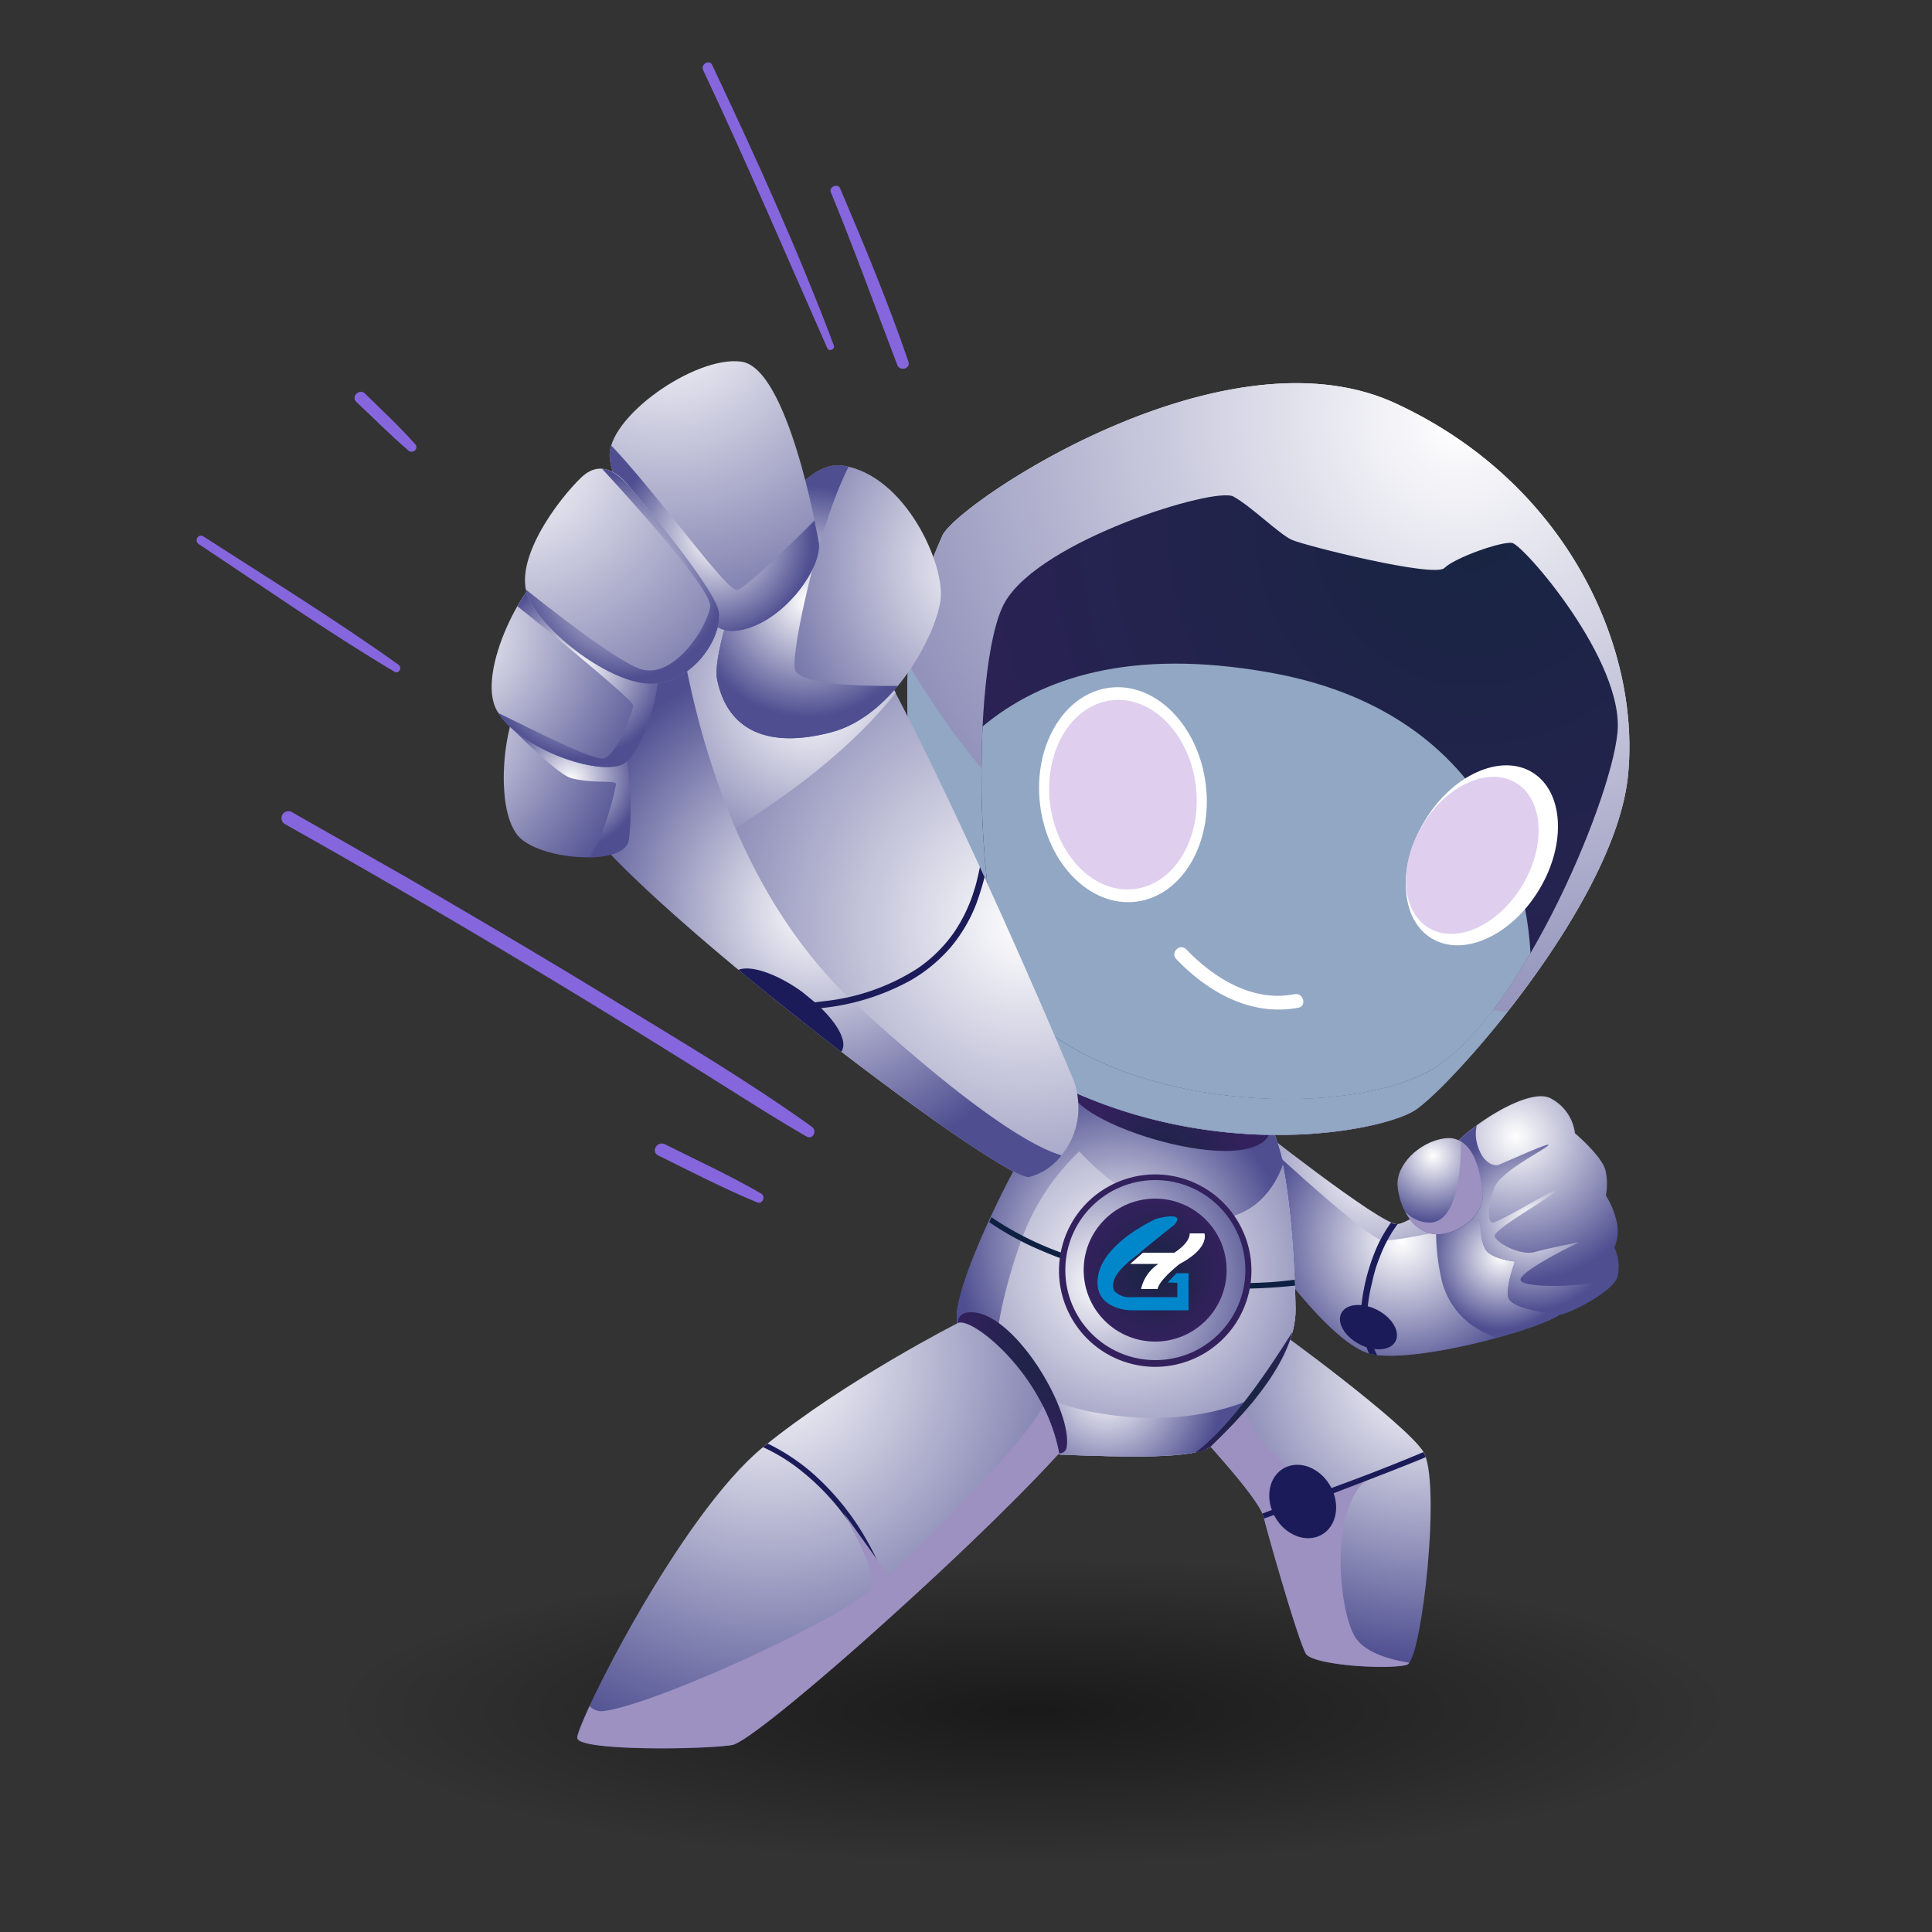 <svg xmlns="http://www.w3.org/2000/svg" xmlns:xlink="http://www.w3.org/1999/xlink" viewBox="0 0 500 500"><rect x="0" y="0" width="500" height="500" fill="#333333" stroke="none"/><defs><style>.cls-1{isolation:isolate;}.cls-10,.cls-2,.cls-25,.cls-32,.cls-34,.cls-37,.cls-39,.cls-4,.cls-40,.cls-42,.cls-6,.cls-8{mix-blend-mode:multiply;}.cls-2{fill:url(#radial-gradient);}.cls-3{fill:url(#radial-gradient-2);}.cls-4{fill:url(#radial-gradient-3);}.cls-5{fill:#1b1b59;}.cls-6{fill:url(#radial-gradient-4);}.cls-7{fill:url(#radial-gradient-5);}.cls-8{fill:url(#radial-gradient-6);}.cls-9{fill:url(#radial-gradient-7);}.cls-10{fill:#9c91c1;}.cls-11{fill:url(#radial-gradient-8);}.cls-12{fill:url(#radial-gradient-9);}.cls-13{fill:url(#radial-gradient-10);}.cls-14{fill:url(#radial-gradient-11);}.cls-15{fill:url(#radial-gradient-12);}.cls-16{fill:#0d2042;}.cls-17{fill:url(#radial-gradient-13);}.cls-18{fill:url(#radial-gradient-14);}.cls-19{fill:url(#radial-gradient-15);}.cls-20{fill:url(#radial-gradient-16);}.cls-21{fill:url(#radial-gradient-17);}.cls-22{fill:url(#radial-gradient-18);}.cls-23{fill:url(#radial-gradient-19);}.cls-24{fill:url(#radial-gradient-20);}.cls-25{fill:#92a7c4;}.cls-26{fill:url(#radial-gradient-21);}.cls-27{fill:#fff;}.cls-28{fill:#dfceed;}.cls-29{fill:url(#radial-gradient-22);}.cls-30{fill:url(#radial-gradient-23);}.cls-31{fill:url(#radial-gradient-24);}.cls-32{fill:url(#radial-gradient-25);}.cls-33{fill:url(#radial-gradient-26);}.cls-34{fill:url(#radial-gradient-27);}.cls-35{fill:url(#radial-gradient-28);}.cls-36{fill:url(#radial-gradient-29);}.cls-37{fill:url(#radial-gradient-30);}.cls-38{fill:url(#radial-gradient-31);}.cls-39{fill:url(#radial-gradient-32);}.cls-40{fill:url(#radial-gradient-33);}.cls-41{fill:url(#radial-gradient-34);}.cls-42{fill:url(#radial-gradient-35);}.cls-43{fill:#8666dd;}.cls-44{fill:#0087cb;}</style><radialGradient id="radial-gradient" cx="-219.4" cy="-5421.99" r="138.34" gradientTransform="translate(554.9 2015.1) scale(1.31 0.29)" gradientUnits="userSpaceOnUse"><stop offset="0" stop-opacity="0.5"/><stop offset="1" stop-opacity="0"/></radialGradient><radialGradient id="radial-gradient-2" cx="355.37" cy="301.11" r="50.02" gradientUnits="userSpaceOnUse"><stop offset="0" stop-color="#fff"/><stop offset="1" stop-color="#4e4e91"/></radialGradient><radialGradient id="radial-gradient-3" cx="362.78" cy="321.28" r="36.49" xlink:href="#radial-gradient-2"/><radialGradient id="radial-gradient-4" cx="388.4" cy="325.2" r="18.98" xlink:href="#radial-gradient-2"/><radialGradient id="radial-gradient-5" cx="392.28" cy="294.14" r="37.85" xlink:href="#radial-gradient-2"/><radialGradient id="radial-gradient-6" cx="396.08" cy="315.69" r="23.53" xlink:href="#radial-gradient-2"/><radialGradient id="radial-gradient-7" cx="370.82" cy="299.13" r="17.13" xlink:href="#radial-gradient-2"/><radialGradient id="radial-gradient-8" cx="368" cy="354.48" r="75.66" xlink:href="#radial-gradient-2"/><radialGradient id="radial-gradient-9" cx="291.45" cy="328.44" r="81.19" gradientUnits="userSpaceOnUse"><stop offset="0" stop-color="#fff"/><stop offset="1" stop-color="#a5c4e7"/></radialGradient><radialGradient id="radial-gradient-10" cx="291.45" cy="328.44" r="81.19" xlink:href="#radial-gradient-2"/><radialGradient id="radial-gradient-11" cx="289.84" cy="323.21" r="42.78" xlink:href="#radial-gradient-2"/><radialGradient id="radial-gradient-12" cx="286.37" cy="359.46" r="30.09" xlink:href="#radial-gradient-2"/><radialGradient id="radial-gradient-13" cx="300.67" cy="302.98" r="22.02" gradientUnits="userSpaceOnUse"><stop offset="0" stop-color="#182442"/><stop offset="1" stop-color="#33215d"/></radialGradient><radialGradient id="radial-gradient-14" cx="298.96" cy="328.73" r="24.94" gradientTransform="translate(550.2 -37.8) rotate(76.7)" xlink:href="#radial-gradient-13"/><radialGradient id="radial-gradient-15" cx="284.84" cy="332.16" r="44.89" xlink:href="#radial-gradient-2"/><radialGradient id="radial-gradient-16" cx="298.96" cy="328.73" r="18.49" gradientTransform="translate(320 -115.1) rotate(45)" xlink:href="#radial-gradient-13"/><radialGradient id="radial-gradient-17" cx="273.02" cy="348.73" r="26.09" xlink:href="#radial-gradient-13"/><radialGradient id="radial-gradient-18" cx="321.98" cy="360.31" r="24.82" xlink:href="#radial-gradient-13"/><radialGradient id="radial-gradient-19" cx="351.99" cy="109.09" r="252.26" gradientTransform="matrix(1, 0, 0.03, 1, 21.68, 0)" xlink:href="#radial-gradient-9"/><radialGradient id="radial-gradient-20" cx="351.99" cy="109.09" r="252.26" gradientTransform="matrix(1, 0, 0.03, 1, 21.68, 0)" xlink:href="#radial-gradient-2"/><radialGradient id="radial-gradient-21" cx="381.49" cy="136.13" r="203.76" xlink:href="#radial-gradient-13"/><radialGradient id="radial-gradient-22" cx="199.2" cy="352.19" r="104.97" xlink:href="#radial-gradient-2"/><radialGradient id="radial-gradient-23" cx="265.38" cy="238.92" r="125.31" xlink:href="#radial-gradient-2"/><radialGradient id="radial-gradient-24" cx="209.94" cy="179.79" r="65.95" xlink:href="#radial-gradient-2"/><radialGradient id="radial-gradient-25" cx="211.05" cy="235.49" r="66.48" xlink:href="#radial-gradient-2"/><radialGradient id="radial-gradient-26" cx="257.32" cy="146.06" r="75.79" xlink:href="#radial-gradient-2"/><radialGradient id="radial-gradient-27" cx="208.93" cy="155.75" r="29.99" xlink:href="#radial-gradient-2"/><radialGradient id="radial-gradient-28" cx="172.37" cy="80.36" r="106.73" xlink:href="#radial-gradient-2"/><radialGradient id="radial-gradient-29" cx="107.66" cy="185.55" r="60.53" xlink:href="#radial-gradient-2"/><radialGradient id="radial-gradient-30" cx="147.62" cy="201.72" r="18.02" xlink:href="#radial-gradient-2"/><radialGradient id="radial-gradient-31" cx="114.3" cy="163.65" r="61.71" xlink:href="#radial-gradient-2"/><radialGradient id="radial-gradient-32" cx="149.81" cy="172.96" r="23.33" xlink:href="#radial-gradient-2"/><radialGradient id="radial-gradient-33" cx="184.83" cy="139.31" r="25.61" xlink:href="#radial-gradient-2"/><radialGradient id="radial-gradient-34" cx="132.22" cy="117.52" r="99.87" xlink:href="#radial-gradient-2"/><radialGradient id="radial-gradient-35" cx="161.05" cy="149.13" r="26.47" xlink:href="#radial-gradient-2"/></defs><g class="cls-1"><g id="Layer_1" data-name="Layer 1"><ellipse class="cls-2" cx="268.5" cy="443.8" rx="180.6" ry="40.1"/><path class="cls-3" d="M323.1,289.9s34.3,27.2,38.5,26.9,20.8-13.7,25-12.6,19.9,31,18.4,34.8-37.2,13.9-49.8,11.5-34.7-37.2-34.7-37.2Z"/><path class="cls-4" d="M355.2,350.5c12.6,2.4,48.2-7.8,49.8-11.5s-5.2-15.7-10.8-25.1c-13.4,3.1-33.2,7.6-36.5,7.1s-24-18.9-34.8-29.3l-2.4,21.6S342.6,348,355.2,350.5Z"/><path class="cls-5" d="M356.4,350.7a25.4,25.4,0,0,1-2-5.2,24.5,24.5,0,0,1-.5-6.6,41,41,0,0,1,1.2-7,36,36,0,0,1,2-6.6,35,35,0,0,1,4.6-8.5h-.1a3,3,0,0,1-1.6-.4,36,36,0,0,0-3.9,6.9,51.7,51.7,0,0,0-3.7,14,25.2,25.2,0,0,0,1.9,13l.9.2Z"/><ellipse class="cls-5" cx="354.1" cy="343.2" rx="5" ry="7.9" transform="translate(-113.5 499.9) rotate(-62.6)"/><path class="cls-6" d="M386.6,304.2c-2.3-.6-8.6,3.4-14.4,7a55,55,0,0,0,1,20.5c2.1,7.8,7.9,12.4,14.1,14.5,9.3-2.5,17-5.5,17.7-7.2C406.5,335.2,390.8,305.3,386.6,304.2Z"/><path class="cls-7" d="M373.9,307c-.2-1.8-1.2-4.8,1.5-9.4s20-16.7,26-13.3a11.8,11.8,0,0,1,6.2,9c.3.2,7.1,6.1,7.9,9.6a16,16,0,0,1,.1,6.5,21.8,21.8,0,0,1,2.8,6.8,10.9,10.9,0,0,1-.6,6.7,11.2,11.2,0,0,1,.8,7.5c-1.1,4-13.5,10.1-15.2,9.8s-12.7-1.3-13.1-4.7,1.8-9,1.8-9-5.6-.6-7.4-2.8-1.6-8.1-1.6-8.1S374.9,318.4,373.9,307Z"/><path class="cls-8" d="M393.5,331.2c.1-2.5,15.2-9.7,15.2-9.7s-7.5,1.4-11.4,2.5-10.1-2.4-10.5-4.1S402,309.5,403,308s-15.4,8.7-16.8,8.4-1-5,.6-9.1,12-9.2,13.8-10.8-11.9,4.7-12.9,5-4.2-.4-5.5-5.8a9.8,9.8,0,0,1,0-4.5c-3.2,2.4-5.8,4.8-6.8,6.4-2.7,4.6-1.7,7.6-1.5,9.4,1,11.4,9.2,8.6,9.2,8.6s-.1,5.9,1.6,8.1,7.4,2.8,7.4,2.8-2.3,5.7-1.8,9,11.5,4.3,13.1,4.7,14.1-5.8,15.2-9.8h0C410.7,333.5,393.4,333.4,393.5,331.2Z"/><path class="cls-9" d="M383.7,308.2c-.9-6.6-3.2-14.5-9.8-13.6s-12.7,6.9-12.2,12.4,3.8,11.9,9.7,12.4S384.6,314.3,383.7,308.2Z"/><path class="cls-10" d="M371.4,319.4c5.8.4,13.2-5.1,12.3-11.2s-2.1-10.6-5.6-12.7c0,8.4-1.3,20.7-8,20.9a8.6,8.6,0,0,1-6.4-2.8C365.3,316.7,367.8,319.1,371.4,319.4Z"/><path class="cls-11" d="M329.5,343.6c.5,0,34,24.6,38.8,32s-.3,53.8-4.1,55.2-22.7.4-26-2.5c-1.7-1.5-10.8-33.8-11.1-35.5-1.2-5.4-18.8-23.7-19.4-24.8S329.5,343.6,329.5,343.6Z"/><path class="cls-10" d="M350.6,423.5c-4.5-7.8-6.6-35.8,4.6-41.4-8.7,4.2-13.7,4-13.7,4s-18.7-11.8-19.5-23.6a87.9,87.9,0,0,1,.2-11.6c-6.6,6.6-15.2,15.7-14.5,17.1s18.2,19.4,19.4,24.8c.3,1.7,9.4,34,11.1,35.5,3.3,2.9,22.2,3.8,26,2.5a1.2,1.2,0,0,0,.5-.5C359.1,429.4,353,427.5,350.6,423.5Z"/><path class="cls-5" d="M368.3,377.4l.7-.3-.6-1.3c-6.7,2.8-13.5,5.5-20.3,8l-21.4,7.9a7.6,7.6,0,0,1,.4,1.1v.2c6.3-2.2,12.5-4.4,18.7-6.8S360.8,380.5,368.3,377.4Z"/><ellipse class="cls-5" cx="337.1" cy="388.6" rx="8.2" ry="9.9" transform="translate(-149.1 220.6) rotate(-30)"/><path class="cls-12" d="M329.7,293.3c-1.3-3.1-44.7-17.7-52.5-12.1s-29.2,48-29.6,59.6,13,35.2,27.7,35.7,34.7,1.3,38.3-2.4,22-20.2,21.7-35.5S333.3,301.4,329.7,293.3Z"/><path class="cls-13" d="M329.7,293.3c-1.3-3.1-44.7-17.7-52.5-12.1s-29.2,48-29.6,59.6,13,35.2,27.7,35.7,34.7,1.3,38.3-2.4,22-20.2,21.7-35.5S333.3,301.4,329.7,293.3Z"/><path class="cls-14" d="M329.7,293.3c-.7-1.7-13.7-6.7-26.7-10.1h0l-1-.3h-.1l-1-.2h-.1l-1-.3h-.1l-.9-.2h-.1l-1-.2h-.1l-1-.2h0l-1-.2h0c-2.1-.5-4.1-.8-5.9-1.1H278l-.3.2h-.1l-.4.3h0l-.3.2h-.1l-.3.2c0,.1-.1.1-.1.2l-.3.2H276a.8.8,0,0,1-.4.4c0,.1-.1.1-.1.2l-.3.3-.2.2-.2.2-.2.3-.2.2-1,1.2v.2c-.2.1-.3.3-.4.4h-.1l-.3.5h-.1c-9.4,13.2-24.6,44.6-24.9,54.3-.2,6.8,4.3,17.7,11,25.7-1.6-5.7-3.2-19.2,5.2-43.5a59.7,59.7,0,0,1,15.5-24.4c9,9.5,20.9,17.3,32.1,17.7s17.7-6.1,20.7-14.5A42.8,42.8,0,0,0,329.7,293.3Z"/><path class="cls-15" d="M284.3,365.7a53.5,53.5,0,0,1-36.7-23.8c.5,12,13.4,34.1,27.7,34.6s34.7,1.3,38.3-2.4a141.4,141.4,0,0,0,11.6-12.5C315.1,366,301.6,368.7,284.3,365.7Z"/><path class="cls-16" d="M292.8,330.7a135.7,135.7,0,0,0,28.5,2.8,129.5,129.5,0,0,0,13.9-.8,7.6,7.6,0,0,1-.1-1.5c-2.6.3-5.1.6-7.7.7a133.2,133.2,0,0,1-27.5-1.4,122.4,122.4,0,0,1-25.2-6.3,80.9,80.9,0,0,1-17.4-8.7l-.7-.5-.6,1.3a75.6,75.6,0,0,0,13.4,7.3A107.1,107.1,0,0,0,292.8,330.7Z"/><path class="cls-17" d="M328.9,292.5c-6.2-4.2-44.5-16.5-51.7-11.3C274.8,290.4,325.4,306.2,328.9,292.5Z"/><circle class="cls-18" cx="299" cy="328.7" r="24.9" transform="translate(-89.7 544.2) rotate(-76.7)"/><circle class="cls-19" cx="299" cy="328.7" r="23.3"/><circle class="cls-20" cx="299" cy="328.7" r="18.5" transform="translate(-144.9 307.7) rotate(-45)"/><path class="cls-21" d="M276,374.8c2-10-15-37.7-26.2-35a2.5,2.5,0,0,0-1.9,2.6c1,11.7,12.8,31.8,26.2,33.7A1.8,1.8,0,0,0,276,374.8Z"/><path class="cls-22" d="M334.5,344.7c-2.9,4.4-14.3,23.2-25.1,31.2a8.2,8.2,0,0,0,4.2-1.8C316.7,370.9,331,358,334.5,344.7Z"/><path class="cls-23" d="M258.6,271.9a13.2,13.2,0,0,1-5-6.4c-2.8-7.9-8.1-18.8-14.1-47.1-7.9-37.5-5.4-57.9,4.4-79.8,3.6-8.1,72.6-54.9,117.3-34.2s63.5,63.7,60.1,96.5-45.7,80.3-55.1,86.4S304.9,303.3,258.6,271.9Z"/><path class="cls-24" d="M258.6,271.9a13.2,13.2,0,0,1-5-6.4c-2.8-7.9-8.1-18.8-14.1-47.1-7.9-37.5-5.4-57.9,4.4-79.8,3.6-8.1,72.6-54.9,117.3-34.2s63.5,63.7,60.1,96.5-45.7,80.3-55.1,86.4S304.9,303.3,258.6,271.9Z"/><path class="cls-25" d="M345.8,254.4c-57.1-11.4-91.2-49.3-110.7-82.6-.9,12.7.4,27.4,4.4,46.6,6,28.3,11.3,39.2,14.1,47.1a13.2,13.2,0,0,0,5,6.4c46.3,31.4,98.4,21.3,107.6,15.4,3.9-2.6,13.6-12.4,23.9-25.4C377.1,260.2,362.5,257.7,345.8,254.4Z"/><path class="cls-26" d="M265.7,262.4c-14-13.4-14.9-90.5-5.6-106.6s54.4-29.9,59.1-27.3,11.8,9.7,15.1,11.2,36.9,9.9,39.5,7.3,14.6-6.9,17.5-6.5,29.1,30.5,27.3,49.1-26.6,76.7-49.9,88.2S291.2,286.8,265.7,262.4Z"/><path class="cls-25" d="M368.7,277.8c9.5-4.6,19.1-16.9,27.4-31.1-1.9-33.1-21.7-64.7-67.8-72.7-35.6-6.3-58.8,1.3-74,14-1.4,28.5,2.1,65.5,11.4,74.4C291.2,286.8,345.4,289.4,368.7,277.8Z"/><path class="cls-27" d="M304.4,248.2c8.2,8.6,19.4,14.9,31.6,12.6,2.3-.4,1.3-4-1-3.5-10.8,2.1-20.8-4.1-28-11.6-1.6-1.7-4.2.8-2.6,2.5Z"/><ellipse class="cls-27" cx="290.5" cy="205.8" rx="21.6" ry="27.9" transform="translate(-22.8 36.8) rotate(-7)"/><ellipse class="cls-28" cx="290.5" cy="205.8" rx="19" ry="24.6" transform="translate(-22.8 36.8) rotate(-7)"/><ellipse class="cls-27" cx="381.1" cy="221.6" rx="25" ry="17.2" transform="matrix(0.52, -0.86, 0.86, 0.52, -5.24, 433.87)"/><ellipse class="cls-28" cx="381.1" cy="221.6" rx="21.9" ry="15.1" transform="translate(-5.2 433.9) rotate(-59)"/><path class="cls-29" d="M247.9,342.4c3.6-1.8,22.5,13.4,26.2,33.7-23.4,25.7-78.3,74.3-84.6,75.5s-39.7,1.7-40.1-1.8,26.7-57.9,48.1-75.3S247.9,342.4,247.9,342.4Z"/><path class="cls-5" d="M240.8,406.3c-1.8-1.8-7,.5-11.7,5.2s-7.1,10-5.3,11.8a2,2,0,0,0,.8.4c5.5-4.8,11.2-10,16.8-15.3A2.4,2.4,0,0,0,240.8,406.3Z"/><path class="cls-5" d="M210.1,381.1a53.5,53.5,0,0,0-11.4-7.5l-1.2.9h-.1a46.4,46.4,0,0,1,9.9,6.1,61.7,61.7,0,0,1,13.8,15.4,85.5,85.5,0,0,1,9.3,20.1l.6,1.8,1.1-1a88.5,88.5,0,0,0-8.6-19.7A67.3,67.3,0,0,0,210.1,381.1Z"/><path class="cls-10" d="M274.1,376.1a45.1,45.1,0,0,0-4.2-12.2C264.4,375,230,407.8,230,407.8l-11.7-16.3s7.9,13.6,7.5,18.7-54.8,30.7-69.5,32.6a4,4,0,0,1-3.7-1.3c-2.1,4.6-3.3,7.6-3.2,8.3.4,3.5,33.8,2.9,40.1,1.8S250.7,401.8,274.1,376.1Z"/><path class="cls-30" d="M278,279.9s-56.5-134.8-69.4-133.6-65.3,43.1-61,60.7,111.8,99.3,118.8,97.6S282.2,293.1,278,279.9Z"/><path class="cls-31" d="M208.6,146.3c-12.8,1.2-65.3,43.1-61,60.7,1,3.9,7.2,11.1,16.2,19.9A116,116,0,0,0,189,215.1c21-12.9,34.3-25.1,42.8-35.8C221.7,160.1,212.9,145.9,208.6,146.3Z"/><path class="cls-32" d="M274.7,299c-6.8-2-21.6-10.2-52.9-38.8-28.2-25.8-40.2-64.3-45.4-93.9-16.1,13.6-31.2,30.9-28.8,40.7,4.3,17.5,111.8,99.3,118.8,97.6A15.4,15.4,0,0,0,274.7,299Z"/><path class="cls-33" d="M185.6,175.9c-2-10.1,16.3-58,32.6-55.4s26.5,25.9,25.2,34.9-12,29.8-28.2,34.1S188.3,189.2,185.6,175.9Z"/><path class="cls-34" d="M205.7,173.1c-.9-4.9,5.9-36.4,13.9-52.3l-1.4-.3c-16.3-2.6-34.6,45.3-32.6,55.4,2.7,13.3,13.3,17.9,29.6,13.6,6.8-1.8,12.6-6.5,17.2-12C222.4,177.6,206.4,177.2,205.7,173.1Z"/><path class="cls-35" d="M211.9,140.4c-.4-2.6-8-45.1-20-46.8s-35.1,14.6-34.1,24.9S178,164.3,190,163.3,212.9,147.1,211.9,140.4Z"/><path class="cls-36" d="M134.5,181.6c-4.6,7.3-6.6,30.2.7,35.8s26.6,6.3,27.5,0,.7-24.9-3.6-28.2S134.5,181.6,134.5,181.6Z"/><path class="cls-37" d="M159.1,189.2c-4.3-3.3-24.6-7.6-24.6-7.6A25.1,25.1,0,0,0,132,188c6.2,6.2,13,12.6,15.9,13.4,5.8,1.5,11.5.4,11.5,1.5s-2.9,13.4-6.9,19c5.3-.1,9.8-1.5,10.2-4.5C163.7,211.1,163.4,192.5,159.1,189.2Z"/><path class="cls-38" d="M142.5,147.4c-6,1-19.6,26.5-13.9,36.5s26.2,16.9,32.5,13.9,12.3-27.2,8.3-31.8S142.5,147.4,142.5,147.4Z"/><path class="cls-39" d="M169.4,166c-4-4.7-26.9-18.6-26.9-18.6-2.3.4-5.6,4.3-8.6,9.5,8.8,7,30.1,24.4,30,25.7s-4.5,13.7-8,13.7-17.3-7.1-27-11.8c6.2,9.6,26,16.3,32.2,13.3S173.4,170.6,169.4,166Z"/><path class="cls-40" d="M210.8,134.7c-4.9,4.9-17.5,17.3-20,18s-20.1-24.2-32.6-37.4a7.2,7.2,0,0,0-.4,3.2c1,10.3,20.2,45.8,32.2,44.8s22.9-16.2,21.9-22.9Z"/><path class="cls-41" d="M163.1,126.2c-1.3-1.7-6.7-8.3-12.6-2.7s-18.3,21.9-13.6,31.5,22.5,22.9,32.8,21.9S187,164.6,186,158.3,163.1,126.2,163.1,126.2Z"/><path class="cls-5" d="M254.8,227l-1.2-2.6h0c-.4,1.9-.8,3.8-1.4,5.7a40.6,40.6,0,0,1-5.5,11.5,37.4,37.4,0,0,1-9.2,9,55.4,55.4,0,0,1-24.2,8.5l-2.4.3-3.3-2.7c-6.5-4.7-13.3-7-16.5-5.7,8.7,7.2,17.8,14.4,26.6,21.2,1.7-2.3-.6-6.8-5.2-11.3a60.5,60.5,0,0,0,23.2-7.2,40.3,40.3,0,0,0,10.3-8.5,39.8,39.8,0,0,0,6.7-11.4c.8-2.2,1.5-4.5,2.1-6.8Z"/><path class="cls-42" d="M186,158.3c-1-6.3-22.9-32.1-22.9-32.1s-3.7-4.7-7.3-4.9c12.5,13.6,28.7,32.2,28,35.8-1.1,5.8-9.3,18.2-17.5,16.2-5.2-1.3-20.1-12.7-30.3-20.8a12.5,12.5,0,0,0,.9,2.5c4.6,9.6,22.5,22.9,32.8,21.9S187,164.6,186,158.3Z"/><path class="cls-43" d="M73.6,213.2q53.7,30.2,105.9,62.9c9.7,6,19.3,12.3,29.2,18,1.6,1,2.9-1.4,1.4-2.5-16.6-11.9-34.4-22.4-51.9-33.1s-35.2-21.1-52.9-31.4l-29.9-17a1.8,1.8,0,0,0-1.8,3.1Z"/><path class="cls-43" d="M170.3,299c8.5,4.2,17,8.6,25.7,12.2,1.4.5,2.2-1.6,1-2.3-8.1-4.7-16.6-8.6-25-12.8-1.9-.9-3.6,1.9-1.7,2.9Z"/><path class="cls-43" d="M182,18.2c11.2,23.8,21.5,47.9,32.1,71.9.4,1,2.1.3,1.7-.7-9.3-24.7-20.2-48.7-31.5-72.6-.7-1.5-3.1-.2-2.3,1.4Z"/><path class="cls-43" d="M215,49.7c6.1,14.8,11.5,29.8,17.2,44.7.6,1.8,3.5,1.1,2.9-.8-5.2-15.2-11.4-30.1-17.7-44.9-.5-1.3-2.9-.4-2.4,1Z"/><path class="cls-43" d="M51.4,140.8c16.8,11.1,33.3,22.7,50.6,33,1.2.8,2.2-1,1.1-1.8-16.4-11.7-33.6-22.3-50.5-33.2-1.3-.8-2.4,1.2-1.2,2Z"/><path class="cls-43" d="M92.2,104c4.5,4.2,8.8,8.6,13.5,12.6,1.2,1,2.8-.6,1.7-1.7-4.1-4.6-8.6-8.8-13-13.1-1.4-1.3-3.6.8-2.2,2.2Z"/><path class="cls-27" d="M295.8,324.2h8.1s4-2.4,4-5h3.8s1.5,3.7-6.4,7.9c0,0-5.4,4.2-5.7,6.5h-4.3a10.5,10.5,0,0,1,4.5-6.5h-7.3Z"/><path class="cls-44" d="M302.2,331.9l2.3-2.4h3.1v9.6H292.5s-9.9-.2-8.3-9,15.1-14.7,15.1-14.7,7.7-2.1,4.7,1.5c0,0-7.8,6.2-9.1,7.4s-8.5,5.8-6.5,9.8a5.3,5.3,0,0,0,4.4,1.6h11.9V332Z"/></g></g></svg>